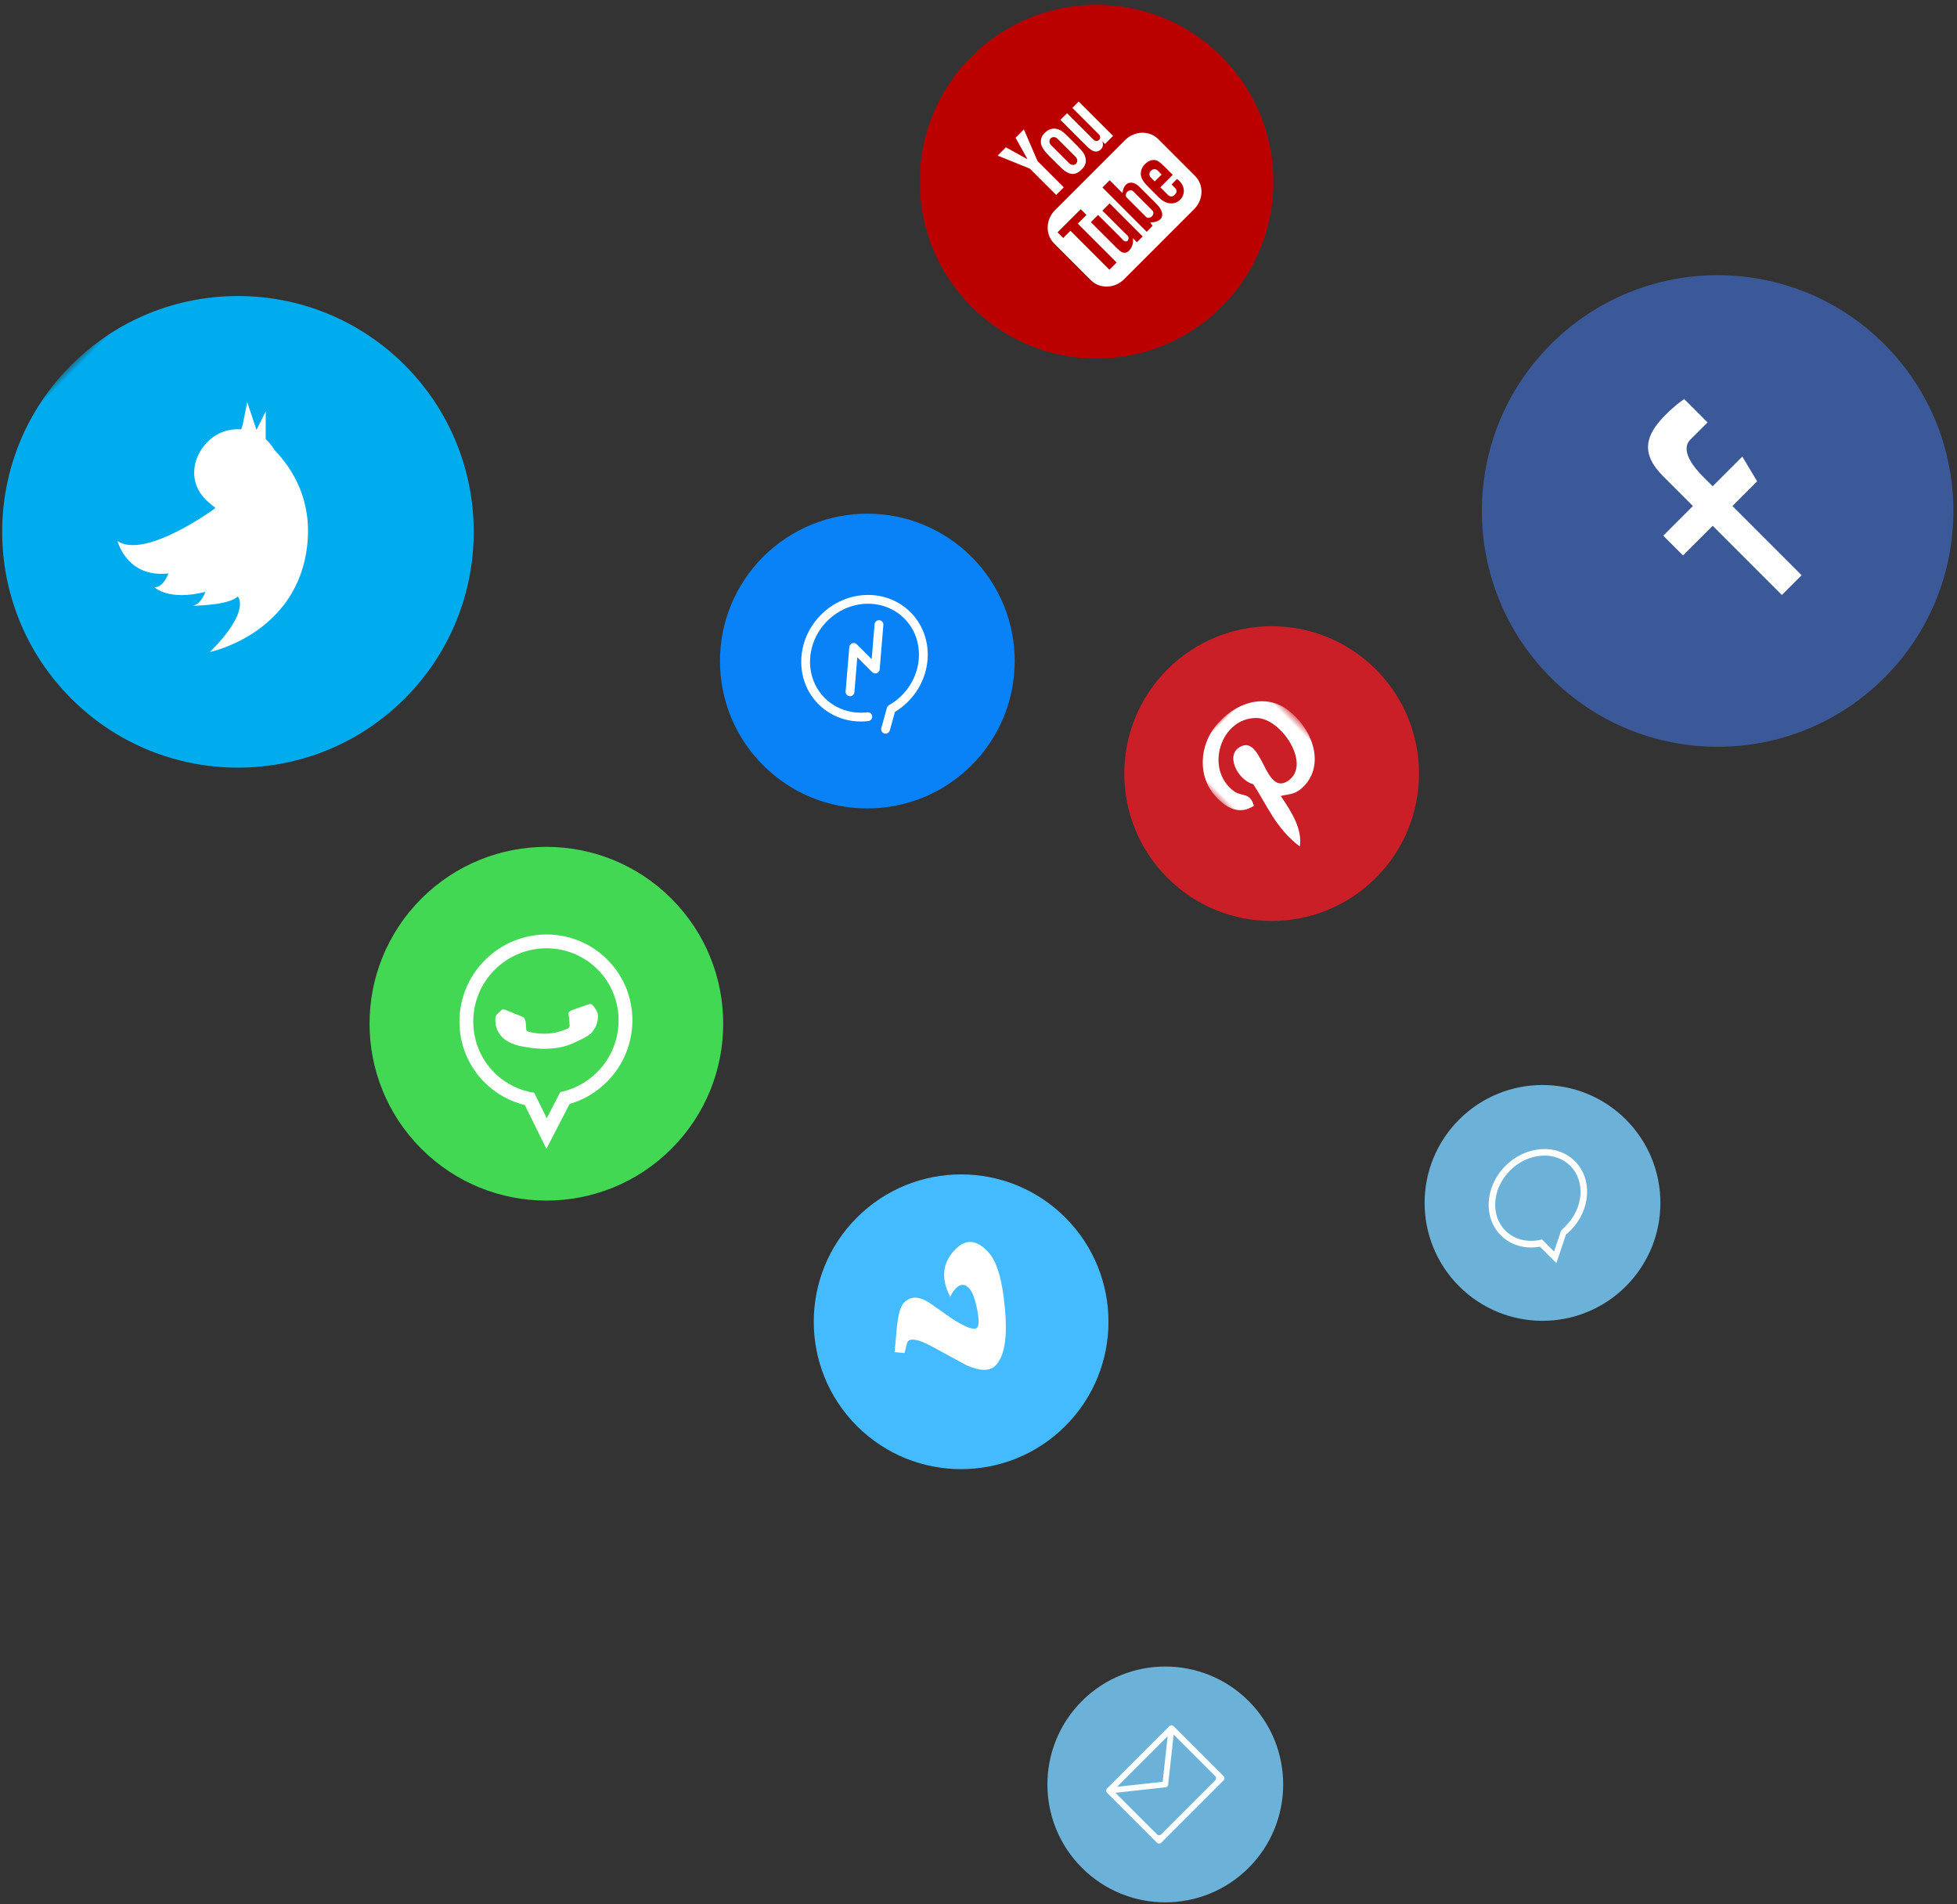 <?xml version="1.0" encoding="UTF-8" standalone="no"?>
<svg width="332px" height="323px" viewBox="0 0 332 323" version="1.1" xmlns="http://www.w3.org/2000/svg" xmlns:xlink="http://www.w3.org/1999/xlink">
    <rect x="0" y="0" width="332" height="323" fill="#333333" stroke="none"/>
    <!-- Generator: sketchtool 3.8.1 (29687) - http://www.bohemiancoding.com/sketch -->
    <title>BFE0374C-5AED-4B85-8649-022645503698</title>
    <desc>Created with sketchtool.</desc>
    <defs>
        <polyline id="path-1" points="-5.91171556e-12 0.515 279 0.515 279 322 -5.91171556e-12 322"></polyline>
        <polyline id="path-3" points="0.538 25.015 19.461 25.015 19.461 0.015 0.538 0.015"></polyline>
    </defs>
    <g id="Page-1" stroke="none" stroke-width="1" fill="none" fill-rule="evenodd">
        <g id="mobilelifeslicewebbie" transform="translate(-5, -2965)">
            <g id="micons-socialicons" transform="translate(187.486, 3083.486) rotate(-45) translate(-187.486, -3083.486) translate(47.986, 2922.486)">
                <g id="Group-22" transform="translate(-0, 0)">
                    <path d="M144,131.515 C144,117.708 132.807,106.515 119,106.515 C105.193,106.515 94,117.708 94,131.515 C94,145.322 105.193,156.515 119,156.515 C132.807,156.515 144,145.322 144,131.515" id="Fill-1" fill="#0882F6"></path>
                    <path d="M119.001,120.404 C112.916,120.404 107.966,125.082 107.966,130.832 C107.966,133.929 109.408,136.845 111.923,138.833 C112.246,139.089 112.716,139.034 112.972,138.711 C113.228,138.386 113.173,137.917 112.849,137.661 C110.696,135.958 109.461,133.469 109.461,130.832 C109.461,125.906 113.741,121.898 119.001,121.898 C124.261,121.898 128.54,125.906 128.54,130.832 C128.54,135.759 124.261,139.767 119.001,139.767 C118.083,139.767 117.176,139.645 116.303,139.405 C116.112,139.353 115.908,139.378 115.737,139.475 L112.642,141.229 C112.283,141.432 112.156,141.888 112.359,142.247 C112.497,142.49 112.75,142.626 113.01,142.626 C113.135,142.626 113.262,142.595 113.378,142.529 L116.21,140.925 C117.117,141.149 118.055,141.262 119.001,141.262 C125.085,141.262 130.034,136.583 130.034,130.832 C130.034,125.082 125.085,120.404 119.001,120.404" id="Fill-3" fill="#FFFFFF"></path>
                    <path d="M119.314,127.562 C119.05,127.439 118.739,127.482 118.517,127.67 L112.749,132.557 C112.434,132.824 112.395,133.296 112.662,133.61 C112.929,133.925 113.4,133.964 113.715,133.697 L118.253,129.852 L118.253,133.425 C118.253,133.716 118.421,133.98 118.685,134.103 C118.786,134.149 118.893,134.172 119,134.172 C119.173,134.172 119.345,134.112 119.483,133.995 L125.251,129.107 C125.566,128.84 125.605,128.369 125.338,128.054 C125.071,127.739 124.6,127.7 124.285,127.967 L119.747,131.812 L119.747,128.24 C119.747,127.949 119.578,127.684 119.314,127.562" id="Fill-5" fill="#FFFFFF"></path>
                    <path d="M279,215.515 C279,193.424 261.091,175.515 239,175.515 C216.909,175.515 199,193.424 199,215.515 C199,237.606 216.909,255.515 239,255.515 C261.091,255.515 279,237.606 279,215.515" id="Fill-7" fill="#3B5998"></path>
                    <path d="M236.629,233.293 L236.629,216.696 L229.516,216.695 L229.516,211.953 L236.629,211.953 L236.629,204.84 C236.629,199.296 239.432,197.737 244.285,197.737 C246.609,197.737 247.833,197.992 248.415,198.071 L248.415,203.682 L244.299,203.682 C241.66,203.682 241.371,207.708 241.371,209.582 L241.371,211.953 L248.484,211.953 L247.299,216.695 L241.371,216.695 L241.371,233.292 L236.629,233.293 Z" id="Fill-9" fill="#FFFFFF"></path>
                    <g id="Group-13" transform="translate(-0, 0)">
                        <mask id="mask-2" fill="white">
                            <use xlink:href="#path-1"></use>
                        </mask>
                        <g id="Clip-12"></g>
                        <path d="M99,40.515 C99,18.424 81.091,0.515 59,0.515 C36.909,0.515 19,18.424 19,40.515 C19,62.606 36.909,80.515 59,80.515 C81.091,80.515 99,62.606 99,40.515" id="Fill-11" fill="#00ACED" mask="url(#mask-2)"></path>
                    </g>
                    <path d="M76.778,29.4 L73.445,32.726 L73.445,33.28 C73.445,33.887 73.346,34.467 73.205,35.032 C73.127,39.607 71.666,45.672 65.667,50.461 C53.866,59.878 41.222,51.569 41.222,51.569 C51.222,51.569 51.222,48.243 51.222,48.243 C49.001,48.243 44.556,43.81 44.556,43.81 C45.667,44.918 47.889,43.81 47.889,43.81 C42.334,40.485 42.334,37.159 42.334,37.159 C43.445,38.267 45.667,37.159 45.667,37.159 C40.111,32.726 43.445,27.184 43.445,27.184 C44.556,32.726 59,34.943 59,34.943 L59.184,34.851 C59.071,34.343 59,33.267 59,32.726 C59,28.746 62.234,26.075 66.222,26.075 C68.418,26.075 70.361,27.073 71.685,28.616 L72.334,28.292 L75.667,26.075 L73.445,30.508 L76.778,29.4 Z" id="Fill-14" fill="#FFFFFF"></path>
                    <path d="M67,136.515 C67,119.946 53.569,106.515 37,106.515 C20.431,106.515 7,119.946 7,136.515 C7,153.084 20.431,166.515 37,166.515 C53.569,166.515 67,153.084 67,136.515" id="Fill-16" fill="#43D854"></path>
                    <path d="M44.71,139.495 C44.619,139.345 44.378,139.256 44.018,139.077 C43.657,138.898 41.881,138.03 41.551,137.912 C41.22,137.792 40.978,137.732 40.739,138.09 C40.498,138.449 39.806,139.256 39.595,139.495 C39.385,139.735 39.175,139.764 38.813,139.585 C38.452,139.406 37.288,139.026 35.91,137.807 C34.837,136.857 34.113,135.685 33.901,135.327 C33.691,134.969 33.88,134.775 34.059,134.596 C34.222,134.435 34.42,134.178 34.601,133.97 C34.782,133.76 34.842,133.61 34.962,133.37 C35.083,133.131 35.023,132.923 34.931,132.744 C34.842,132.565 34.119,130.802 33.818,130.084 C33.519,129.368 33.218,129.487 33.006,129.487 C32.796,129.487 32.555,129.457 32.314,129.457 C32.073,129.457 31.683,129.547 31.352,129.905 C31.022,130.263 30.089,131.131 30.089,132.892 C30.089,134.655 31.382,136.359 31.562,136.596 C31.743,136.836 34.059,140.571 37.729,142.005 C41.4,143.439 41.4,142.96 42.062,142.9 C42.722,142.842 44.197,142.034 44.498,141.197 C44.8,140.361 44.8,139.643 44.71,139.495 M37.273,123.843 C30.444,123.843 24.891,129.353 24.891,136.129 C24.891,138.816 25.766,141.307 27.249,143.333 L25.703,147.895 L30.46,146.383 C32.415,147.666 34.757,148.415 37.273,148.415 C44.1,148.415 49.655,142.903 49.655,136.129 C49.655,129.353 44.1,123.843 37.273,123.843 M52,136.129 C52,144.199 45.407,150.742 37.273,150.742 C34.69,150.742 32.264,150.082 30.154,148.924 L22,151.515 L24.658,143.675 C23.317,141.472 22.545,138.89 22.545,136.129 C22.545,128.058 29.139,121.515 37.273,121.515 C45.407,121.515 52,128.058 52,136.129" id="Fill-18" fill="#FFFFFF"></path>
                    <path d="M179,193.515 C179,179.708 167.807,168.515 154,168.515 C140.193,168.515 129,179.708 129,193.515 C129,207.322 140.193,218.515 154,218.515 C167.807,218.515 179,207.322 179,193.515" id="Fill-20" fill="#CB1F27"></path>
                </g>
                <g id="Group-25" transform="translate(144, 181)">
                    <mask id="mask-4" fill="white">
                        <use xlink:href="#path-3"></use>
                    </mask>
                    <g id="Clip-24"></g>
                    <path d="M19.573,6.859 C18.906,1.997 14.052,-0.481 8.884,0.097 C4.79,0.555 0.719,3.861 0.546,8.594 C0.44,11.478 1.259,13.642 4.009,14.249 C5.196,12.147 3.625,11.688 3.379,10.163 C2.371,3.928 10.567,-0.324 14.856,4.026 C17.831,7.046 15.871,16.317 11.084,15.347 C6.496,14.43 13.331,7.053 9.673,5.603 C6.698,4.424 5.113,9.201 6.525,11.576 C5.7,15.663 3.919,19.509 4.64,24.632 C6.977,22.934 7.765,19.682 8.411,16.294 C9.59,17.007 10.221,17.751 11.715,17.871 C17.246,18.292 20.333,12.349 19.573,6.859" id="Fill-23" fill="#FFFFFF" mask="url(#mask-4)"></path>
                </g>
                <g id="Group-42" transform="translate(-0, 71)">
                    <path d="M155,206.5 C155,195.454 146.046,186.5 135,186.5 C123.954,186.5 115,195.454 115,206.5 C115,217.546 123.954,226.5 135,226.5 C146.046,226.5 155,217.546 155,206.5" id="Fill-26" fill="#6CB2D8"></path>
                    <path d="M135,198.722 C130.705,198.722 127.223,201.707 127.223,205.389 C127.223,207.647 128.549,209.62 130.556,210.823 L130.556,210.944 L130.556,213.721 L133.889,212.056 C133.889,212.056 133.725,212.055 135,212.055 C139.295,212.055 142.777,209.07 142.777,205.389 C142.777,201.707 139.295,198.722 135,198.722 M135,213.166 C134.66,213.166 134.326,213.146 133.996,213.113 L129.445,215.389 L129.445,211.454 C127.414,210.029 126.112,207.844 126.112,205.389 C126.112,201.093 130.091,197.611 135,197.611 C139.909,197.611 143.888,201.093 143.888,205.389 C143.888,209.684 139.909,213.166 135,213.166" id="Fill-28" fill="#FFFFFF"></path>
                    <path d="M40,231 C40,219.954 31.046,211 20,211 C8.954,211 -6.82121026e-12,219.954 -6.82121026e-12,231 C-6.82121026e-12,242.046 8.954,251 20,251 C31.046,251 40,242.046 40,231" id="Fill-30" fill="#6CB2D8"></path>
                    <path d="M20,230.37 L26.072,225.5 L13.928,225.5 L20,230.37 Z M13.013,236 C13.013,236.276 13.237,236.5 13.513,236.5 L26.487,236.5 C26.763,236.5 26.986,236.276 26.986,236 L26.986,226.018 L20.368,231.326 C20.362,231.334 20.365,231.345 20.357,231.352 C20.259,231.451 20.129,231.495 20,231.492 C19.87,231.495 19.741,231.451 19.642,231.352 C19.635,231.345 19.638,231.334 19.631,231.326 L13.013,226.018 L13.013,236 Z M27.984,237 C27.984,237.276 27.761,237.5 27.485,237.5 L12.515,237.5 C12.239,237.5 12.015,237.276 12.015,237 L12.015,225 L12.017,224.99 C12.017,224.983 12.021,224.979 12.021,224.972 C12.028,224.856 12.073,224.751 12.146,224.67 C12.154,224.661 12.15,224.647 12.159,224.638 C12.17,224.627 12.188,224.631 12.199,224.621 C12.274,224.559 12.366,224.52 12.468,224.51 C12.487,224.508 12.502,224.499 12.521,224.5 L27.478,224.5 C27.498,224.499 27.512,224.508 27.532,224.51 C27.634,224.52 27.726,224.559 27.801,224.621 C27.812,224.631 27.83,224.627 27.841,224.638 C27.849,224.647 27.846,224.661 27.854,224.67 C27.926,224.752 27.972,224.856 27.979,224.972 C27.979,224.979 27.982,224.983 27.982,224.99 L27.984,225 L27.984,237 Z" id="Fill-32" fill="#FFFFFF"></path>
                    <path d="M234,30.515 C234,13.946 220.569,0.515 204,0.515 C187.431,0.515 174,13.946 174,30.515 C174,47.084 187.431,60.515 204,60.515 C220.569,60.515 234,47.084 234,30.515" id="Fill-34" fill="#BB0000"></path>
                    <path d="M197.561,27.26 L199.389,27.26 L199.391,20.94 L201.55,15.526 L199.551,15.526 L198.402,19.547 L197.239,15.515 L195.259,15.515 L197.558,20.943 L197.561,27.26 Z M202.922,25.045 C202.922,25.512 203.271,25.893 203.694,25.893 C204.117,25.893 204.462,25.512 204.462,25.045 L204.462,20.658 C204.462,20.193 204.117,19.812 203.694,19.812 C203.271,19.812 202.922,20.193 202.922,20.658 L202.922,25.045 Z M201.405,21.772 C201.405,20.98 201.472,20.364 201.602,19.918 C201.734,19.473 201.972,19.117 202.315,18.848 C202.657,18.578 203.095,18.443 203.628,18.443 C204.076,18.443 204.46,18.531 204.781,18.703 C205.105,18.876 205.352,19.1 205.525,19.379 C205.701,19.657 205.819,19.944 205.884,20.237 C205.948,20.535 205.981,20.982 205.981,21.586 L205.981,23.671 C205.981,24.434 205.95,24.998 205.891,25.354 C205.832,25.712 205.706,26.044 205.509,26.355 C205.315,26.664 205.066,26.894 204.763,27.04 C204.457,27.19 204.107,27.261 203.712,27.261 C203.271,27.261 202.898,27.201 202.592,27.073 C202.284,26.948 202.046,26.755 201.877,26.501 C201.706,26.248 201.586,25.938 201.513,25.578 C201.439,25.217 201.405,24.675 201.405,23.954 L201.405,21.772 Z M207.278,26.427 C207.367,26.643 207.506,26.82 207.696,26.954 C207.881,27.086 208.121,27.151 208.407,27.151 C208.658,27.151 208.879,27.084 209.073,26.944 C209.265,26.804 209.428,26.597 209.56,26.321 L209.527,27.003 L211.466,27.003 L211.466,18.762 L209.941,18.762 L209.941,25.175 C209.941,25.523 209.654,25.806 209.304,25.806 C208.956,25.806 208.669,25.523 208.669,25.175 L208.669,18.762 L207.078,18.762 L207.078,24.32 C207.078,25.028 207.091,25.5 207.112,25.74 C207.133,25.977 207.188,26.205 207.278,26.427 L207.278,26.427 Z M213.964,39.835 L212.66,39.843 C212.659,39.893 212.657,39.953 212.657,40.019 L212.657,40.746 C212.657,41.135 212.335,41.451 211.944,41.451 L211.688,41.451 C211.298,41.451 210.976,41.135 210.976,40.746 L210.976,38.832 L213.961,38.832 L213.961,37.709 C213.961,36.889 213.939,36.068 213.873,35.598 C213.658,34.114 211.575,33.877 210.521,34.638 C210.191,34.875 209.939,35.193 209.792,35.621 C209.644,36.047 209.571,36.63 209.571,37.372 L209.571,39.841 C209.571,43.947 214.558,43.367 213.964,39.835 L213.964,39.835 Z M208.523,40.385 L208.52,36.241 C208.518,34.664 207.336,33.718 205.733,34.994 L205.741,31.915 L204.005,31.918 L203.996,42.548 L205.424,42.527 L205.554,41.864 C207.378,43.539 208.526,42.392 208.523,40.385 L208.523,40.385 Z M202.961,34.685 L201.223,34.685 L201.223,39.662 C201.223,40.382 201.267,40.741 201.221,40.868 C201.08,41.254 200.445,41.664 200.196,40.91 C200.155,40.779 200.191,40.38 200.191,39.696 L200.185,34.685 L198.456,34.685 L198.461,39.617 C198.463,40.373 198.443,40.937 198.468,41.194 C198.51,41.646 198.494,42.173 198.913,42.475 C199.696,43.038 201.196,42.39 201.57,41.584 L201.566,42.613 L202.963,42.615 L202.963,34.685 L202.961,34.685 Z M196.711,42.616 L196.711,33.297 L198.796,33.297 L198.796,31.916 L193.238,31.908 L193.238,33.266 L194.973,33.27 L194.973,42.616 L196.711,42.616 Z M216.5,32.808 L216.5,41.656 C216.5,43.778 214.659,45.515 212.41,45.515 L195.59,45.515 C193.339,45.515 191.5,43.778 191.5,41.656 L191.5,32.808 C191.5,30.686 193.339,28.949 195.59,28.949 L212.41,28.949 C214.659,28.949 216.5,30.686 216.5,32.808 L216.5,32.808 Z M206.471,35.409 C206.054,35.409 205.712,35.691 205.712,36.034 L205.712,40.684 C205.712,41.028 206.054,41.308 206.471,41.308 C206.891,41.308 207.232,41.028 207.232,40.684 L207.232,36.034 C207.232,35.691 206.891,35.409 206.471,35.409 L206.471,35.409 Z M212.647,37.458 L211,37.458 L211.008,36.503 C211.008,36.078 211.356,35.73 211.783,35.73 L211.889,35.73 C212.315,35.73 212.665,36.078 212.665,36.503 L212.647,37.458 Z" id="Fill-36" fill="#FFFFFF"></path>
                    <path d="M76,151.015 C76,137.208 64.807,126.015 51,126.015 C37.193,126.015 26,137.208 26,151.015 C26,164.822 37.193,176.015 51,176.015 C64.807,176.015 76,164.822 76,151.015" id="Fill-38" fill="#45BBFF"></path>
                    <path d="M59.242,141.64 C61.491,141.7 62.613,142.974 62.624,145.474 C62.624,145.637 62.619,145.811 62.613,145.986 C62.515,148.105 60.936,150.985 57.876,154.639 C54.722,158.463 52.048,160.38 49.848,160.39 C48.481,160.39 47.343,159.22 46.432,156.878 L45.475,153.665 L44.532,150.457 C43.835,148.131 43.089,146.971 42.295,146.971 C42.12,146.971 41.515,147.31 40.481,147.985 L39.375,146.677 L41.09,145.256 L42.774,143.851 C44.283,142.642 45.431,141.983 46.215,141.891 C46.324,141.88 46.428,141.874 46.537,141.874 C48.149,141.874 49.162,143.034 49.554,145.36 C49.777,146.683 49.962,147.762 50.109,148.59 C50.251,149.417 50.371,149.994 50.469,150.327 C51.003,152.521 51.58,153.627 52.194,153.638 C52.674,153.638 53.403,152.919 54.39,151.487 C55.359,150.016 55.877,148.927 55.948,148.219 C55.963,148.071 55.974,147.942 55.974,147.816 C55.974,146.851 55.446,146.373 54.39,146.373 C53.856,146.373 53.289,146.487 52.68,146.711 C53.769,143.339 55.871,141.651 58.98,141.64 L59.242,141.64 Z" id="Fill-40" fill="#FFFFFF"></path>
                </g>
            </g>
        </g>
    </g>
</svg>